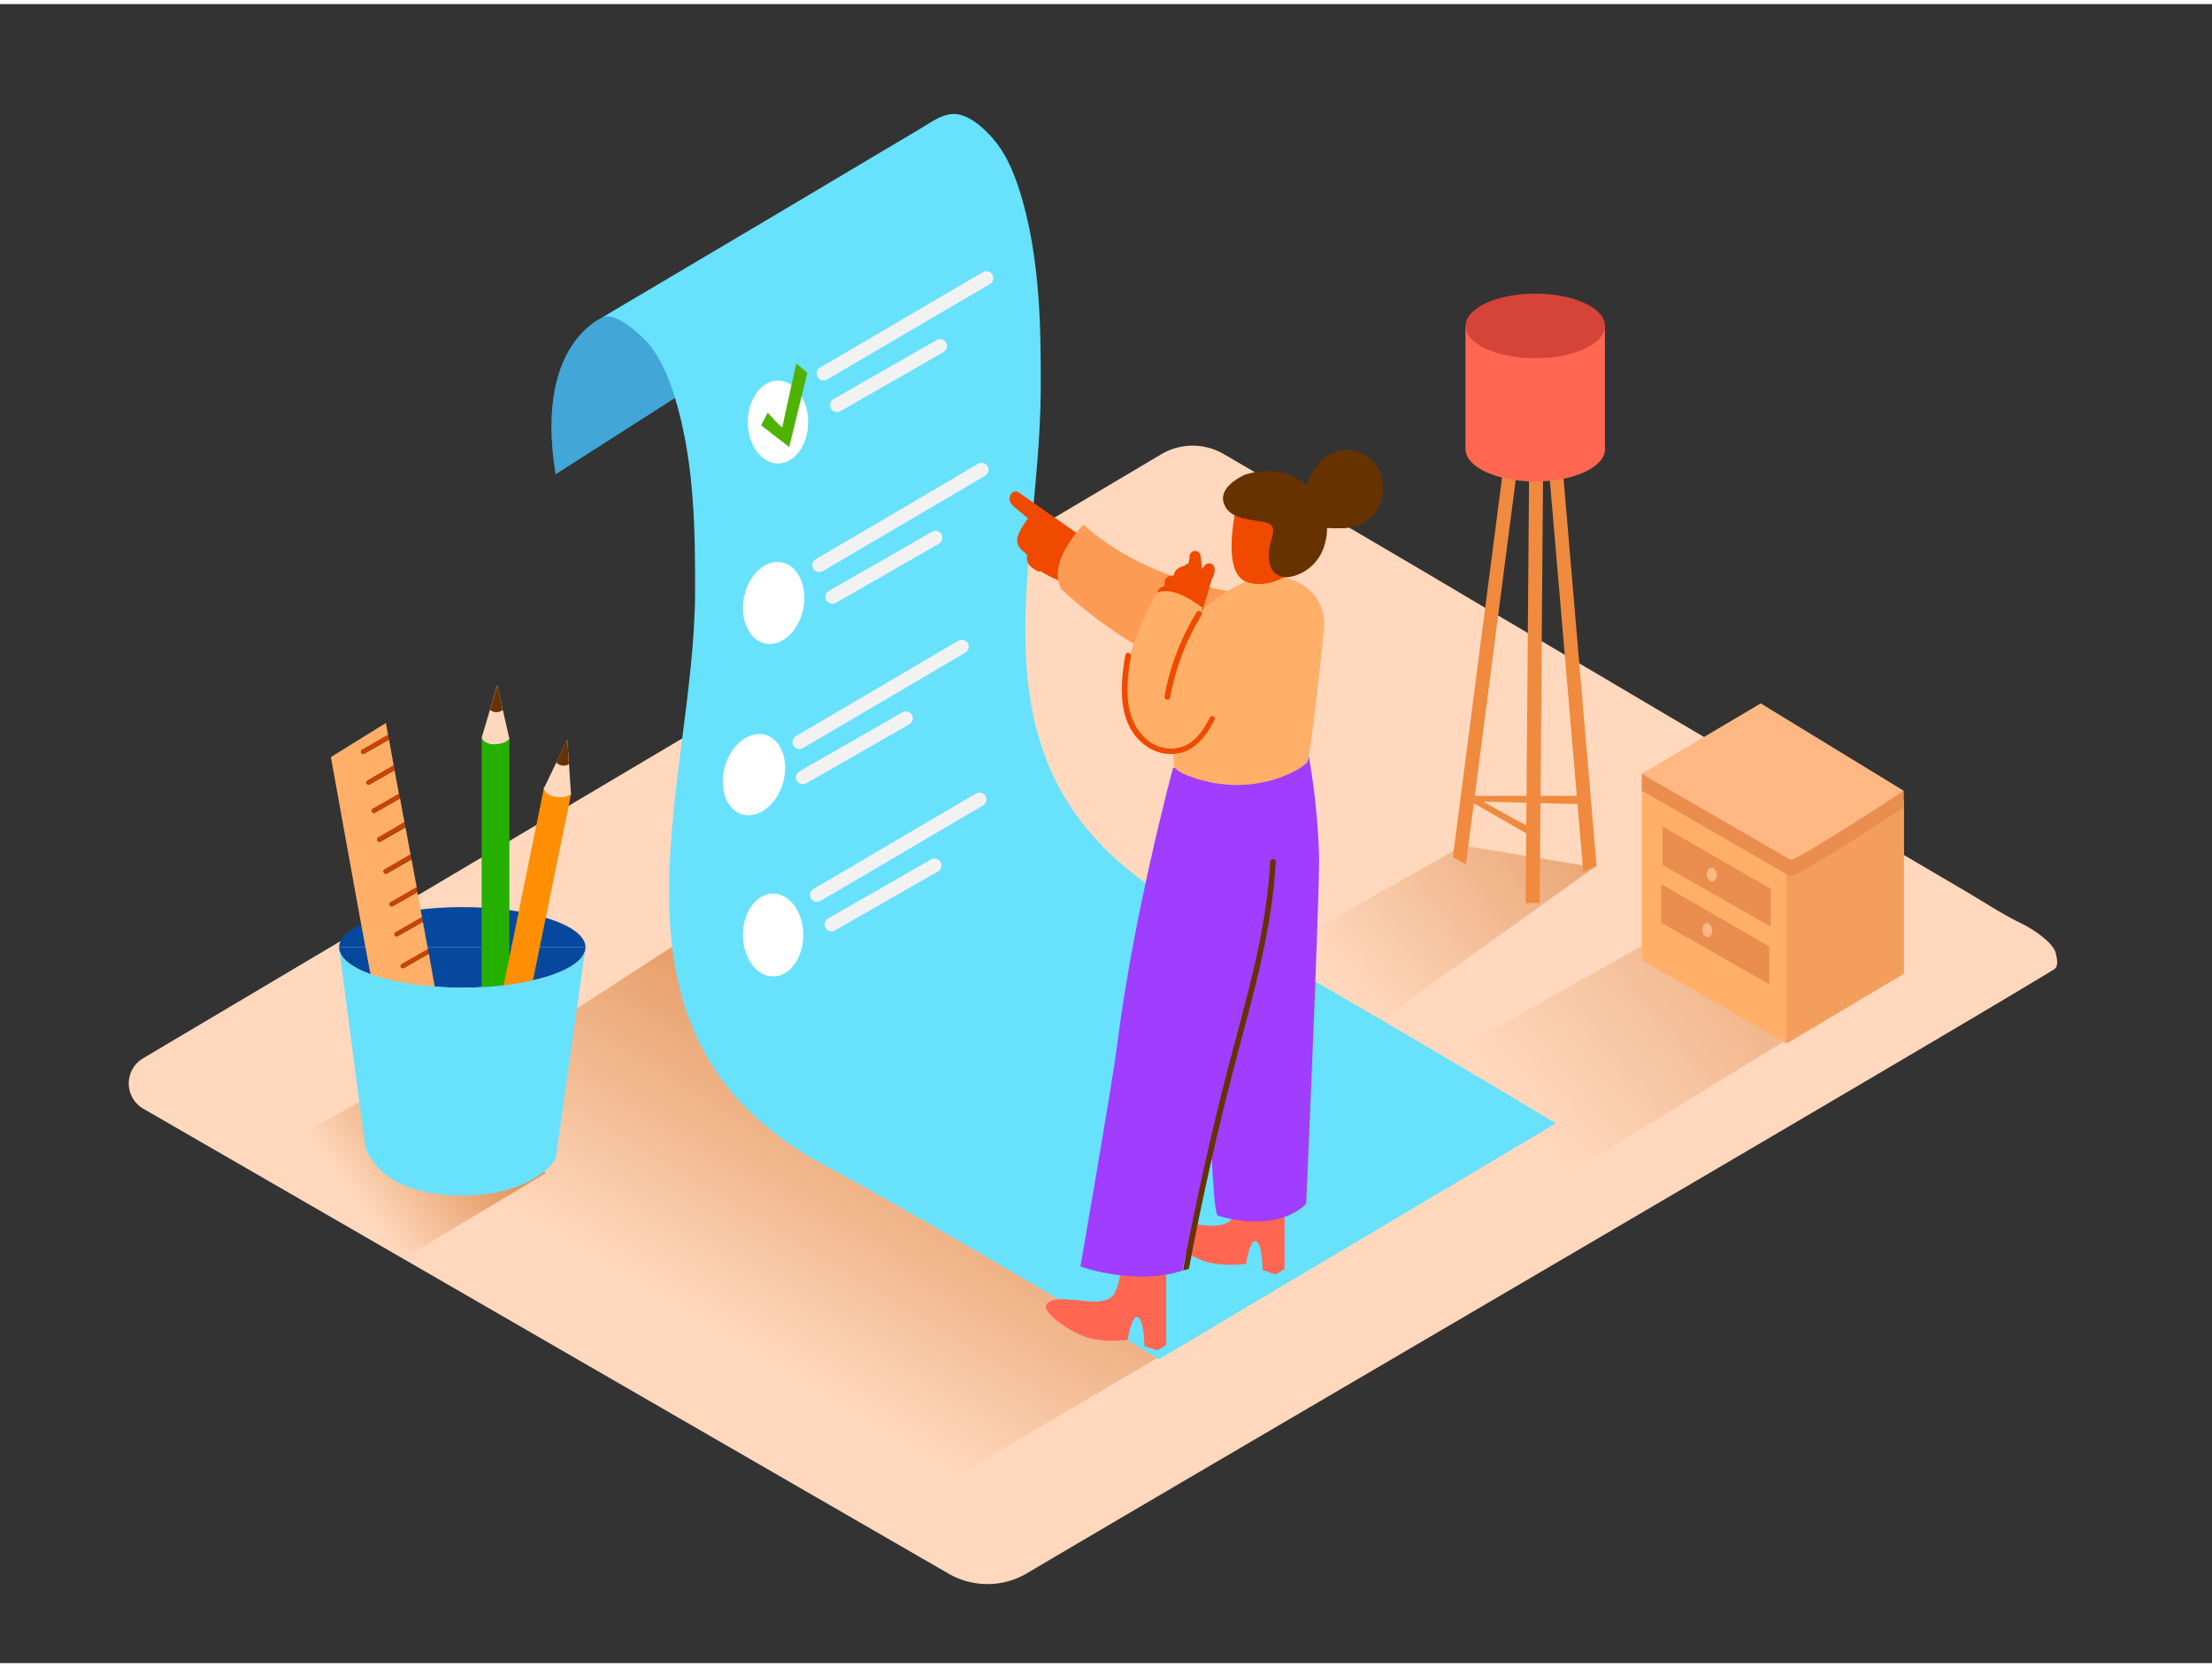 <svg
	id="Layer_1"
	data-name="Layer 1"
	xmlns="http://www.w3.org/2000/svg"
	xmlns:xlink="http://www.w3.org/1999/xlink"
	viewBox="0 0 400 300"
	width="406"
	height="306"
	class="illustration styles_illustrationTablet__1DWOa"
>
	<rect x="0" y="0" width="400" height="300" fill="#333333" stroke="none"/>
	<defs>
		<linearGradient
			id="linear-gradient"
			x1="293.79"
			y1="135.26"
			x2="242.2"
			y2="177.24"
			gradientUnits="userSpaceOnUse"
		>
			<stop offset="0" stop-color="#e3965d"></stop>
			<stop offset="1" stop-color="#ffd8bd"></stop>
		</linearGradient>
		<linearGradient
			id="linear-gradient-2"
			x1="176.04"
			y1="193.89"
			x2="143.05"
			y2="248.43"
			xlink:href="#linear-gradient"
		></linearGradient>
		<linearGradient
			id="linear-gradient-3"
			x1="346.19"
			y1="145.61"
			x2="276.32"
			y2="202.48"
			xlink:href="#linear-gradient"
		></linearGradient>
		<linearGradient
			id="linear-gradient-4"
			x1="83.74"
			y1="201.58"
			x2="64.32"
			y2="216.26"
			xlink:href="#linear-gradient"
		></linearGradient>
	</defs>
	<title>-</title>
	<path
		d="M25.92,199.75l145.61,84.07a14.07,14.07,0,0,0,14.2-.08c32.32-19.13,164.13-96,185.68-109.17.95-.58.52-2.15.32-3-.4-1.73-3.83-4.18-6.17-5.31-3.43-1.66-6.67-3.8-9.95-5.74L344.51,154l-12.9-7.62L317.42,138l-15-8.84-15.23-9-15-8.84L258,102.91l-13-7.64-11.21-6.59-8.93-5.23-3.61-2.1A11.13,11.13,0,0,0,210,81.4L25.87,190.63A5.29,5.29,0,0,0,25.92,199.75Z"
		fill="#ffd8bd"
	></path>
	<path
		d="M264.58,152.16l-38.14,21.52s4.47,8.87,17.36,14.29l44.52-31.88"
		fill="url(#linear-gradient)"
	></path>
	<path
		d="M144.21,155.75l-81,52.55s84.33,54.46,102.53,62.12l105.8-62.22"
		fill="url(#linear-gradient-2)"
	></path>
	<path
		d="M306.77,164.71l-53.85,30.38s6.31,12.53,24.52,20.18l63.43-38.9"
		fill="url(#linear-gradient-3)"
	></path>
	<path
		d="M110.2,56.12S96.42,60,100.48,85l30.2-19.3S118.46,53.74,110.2,56.12Z"
		fill="#68e1fd"
	></path>
	<path
		d="M110.2,56.12S96.42,60,100.48,85l30.2-19.3S118.46,53.74,110.2,56.12Z"
		fill="#06489e"
		opacity="0.39"
	></path>
	<path
		d="M215.81,164.35C172.73,141,188,105,188.2,69.78c.05-11.26-.16-23-3.22-34-1.12-4-2.62-8.2-5.37-11.39-1.54-1.79-3.76-3.87-6.14-4.41-2.66-.6-5.17,1.45-7.3,2.71l-7.41,4.39L139.21,38.71,123.35,48.1l-2.8,1.66-11.7,6.93c2.22-1.32,7.06,3.14,8.25,4.53,2.74,3.19,4.25,7.4,5.37,11.39,3.06,10.92,3.27,22.7,3.22,34-.16,35.25-20,79.91,23.13,103.23,24,13,60.77,35.2,60.77,35.2l71.75-42.64C273.72,197.79,236.5,175.55,215.81,164.35Z"
		fill="#68e1fd"
	></path>
	<path
		d="M201.64,101.13l-4.39-3.29a.88.88,0,0,0-.41-.7q-6.29-4.38-12.56-8.8a1,1,0,0,0-1.58.55c-.44.76.12,1.55.83,2.14s1.59,1.31,2.39,2a1,1,0,0,0-.26.28c-.64,1-1.71,2.42-1.72,3.67s1,1.87,1.78,2.55l0,.18c-.16,1.54.52,2,1.74,2.73a1,1,0,0,0,.81.14,17.12,17.12,0,0,0,2.67,1.42l3.7,1.88c.94.48,1.62-.65,1.24-1.41.74.06,1.05-.75.86-1.38a.85.85,0,0,0,.21-.33l0-.05,1.28,1c1,.81,2.26-.8,1.23-1.61l-.91-.72,1.87,1.4A1,1,0,0,0,201.64,101.13Z"
		fill="#f04900"
	></path>
	<path
		d="M230.71,229.72l1.58-1,0-17.79-7.81-.28s-.15,7.59-2,9.32-6.41.49-6.86.64-3.52-.74-4.9.68,4.68,5.52,7.9,6.27a20.8,20.8,0,0,0,6.7.25s.7-4.55,1.82-4.1,1.2,5.26,1.2,5.26Z"
		fill="#ff6753"
	></path>
	<path
		d="M236.59,135.54A126.26,126.26,0,0,1,238.53,154c.13,7-2.34,62.94-2.34,62.94s-4.64,5.44-15.94,2.16c-1.64-.47-2.16-54.59-2.16-54.59L222,139.69"
		fill="#a03dff"
	></path>
	<path
		d="M231.39,107.29c-.62,0-21.41-.54-35.46-13.13,0,0-6.73,6.6-4,11.65,0,0,19.92,19.19,35.11,15.26"
		fill="#fc9c54"
	></path>
	<path
		d="M214.92,101.35a.31.31,0,0,0-.52,0,13.72,13.72,0,0,0-2,10.29c.08.38.66.22.59-.16a13.09,13.09,0,0,1,1.67-9.37,21.64,21.64,0,0,1,2.56,10.4.3.3,0,0,0,.61,0A22.29,22.29,0,0,0,214.92,101.35Z"
		fill="#42a200"
	></path>
	<path
		d="M209.32,243.45l1.58-1,0-17.79-7.81-.28s-.15,7.59-2,9.32-6.41.49-6.86.64-3.52-.74-4.9.68,4.68,5.52,7.9,6.27a20.8,20.8,0,0,0,6.7.25s.7-4.55,1.82-4.1,1.2,5.26,1.2,5.26Z"
		fill="#ff6753"
	></path>
	<path
		d="M212.12,138.13s-7.2,26.58-10.13,50.37c-.7,5.71-6.61,39.77-6.61,39.77s9.74,3.56,18.4.77c0,0,10.3-43.46,10.74-44.31s7.39-29,8.19-49.2"
		fill="#a03dff"
	></path>
	<path
		d="M234.13,104.31,230,102.76c-1.05.07-10.4,3.13-14.65,9.32A40.52,40.52,0,0,0,214,118c-.54,2.67-1,5.35-1.34,8a59.2,59.2,0,0,0-.5,8.86c0,1.27.07,1.91.2,3.17a5.61,5.61,0,0,0,1.58,1.12c12.28,5.28,22-1.13,22.49-2.12s2.11-15.47,3-24.09A8.34,8.34,0,0,0,234.13,104.31Z"
		fill="#ffaf68"
	></path>
	<path
		d="M224.1,88.54s-3.86,14,1.27,15.93,11.73-3.57,12.39-6.46S231.79,84.33,224.1,88.54Z"
		fill="#f04900"
	></path>
	<path
		d="M249.43,84.36a6.52,6.52,0,0,0-7.76-3.44c-2.83.92-4.54,3.35-5.37,6.06-2.55-2.23-6.35-3.36-11.17-1.88,0,0-4.73,2-3.87,5s4.45,3,7.46,3.59.57,3.23.72,6.2,1.49,3.46,2.74,3.72,6.93-1,7.73-7.67a8.89,8.89,0,0,0,.06-1.23,15.92,15.92,0,0,0,2.35.07,8.73,8.73,0,0,0,5-1.38A7.58,7.58,0,0,0,249.43,84.36Z"
		fill="#653200"
	></path>
	<path
		d="M219.16,103.89a2.67,2.67,0,0,0,.47-1.9,1,1,0,0,0-1.82-.42l-.44.6c-.07-.77-.15-1.54-.26-2.31a1,1,0,0,0-2,.07c0,.24-.06.49-.08.73a4,4,0,0,0-.17.79c-1.09.14-2.39.54-2.58,1.79,0,0,0,.06,0,.08-.84,0-1.66.33-1.69,1.33a3.68,3.68,0,0,0,0,.57c-.85.25-1.47.68-1.35,1.79a16.34,16.34,0,0,0,1,3.77,1,1,0,0,0,.76.57c.12.54.26,1.07.41,1.6a1.5,1.5,0,0,0,2.52.28,1.18,1.18,0,0,0,.3-.06,1,1,0,0,0,.83.14,1,1,0,0,0,1.51-.45,1,1,0,0,0,.33-.84c0-.23,0-.46,0-.68v0Q218.1,107.62,219.16,103.89Z"
		fill="#f04900"
	></path>
	<path
		d="M217.45,109.07c-.32.08-4.82-4.05-8.23-2.63,0,0-13,21.92-.87,27.72,6,2.88,10.67-6,10.67-6l-3.45-6.82Z"
		fill="#ffaf68"
	></path>
	<ellipse
		cx="140.68"
		cy="75.58"
		rx="5.46"
		ry="7.49"
		fill="#fff"
	></ellipse>
	<path
		d="M149.58,67.88,179,50.63a1.25,1.25,0,0,0-1.26-2.16L148.32,65.72a1.25,1.25,0,0,0,1.26,2.16Z"
		fill="#f2f2f2"
	></path>
	<path
		d="M152,73.6l18.63-10.68a1.25,1.25,0,0,0-1.26-2.16L150.7,71.44A1.25,1.25,0,0,0,152,73.6Z"
		fill="#f2f2f2"
	></path>
	<ellipse
		cx="139.9"
		cy="108.3"
		rx="7.49"
		ry="5.46"
		transform="translate(5.8 223.7) rotate(-78.46)"
		fill="#fff"
	></ellipse>
	<path
		d="M148.77,102.55l29.37-17.26a1.25,1.25,0,0,0-1.26-2.16l-29.37,17.26a1.25,1.25,0,0,0,1.26,2.16Z"
		fill="#f2f2f2"
	></path>
	<path
		d="M151.15,108.27l18.63-10.68a1.25,1.25,0,0,0-1.26-2.16l-18.63,10.68a1.25,1.25,0,0,0,1.26,2.16Z"
		fill="#f2f2f2"
	></path>
	<ellipse
		cx="136.34"
		cy="139.34"
		rx="7.49"
		ry="5.46"
		transform="translate(-35.75 230.94) rotate(-73.65)"
		fill="#fff"
	></ellipse>
	<path
		d="M145.19,134.54l29.37-17.26a1.25,1.25,0,0,0-1.26-2.16l-29.37,17.26a1.25,1.25,0,0,0,1.26,2.16Z"
		fill="#f2f2f2"
	></path>
	<path
		d="M145.81,140.91l18.63-10.68a1.25,1.25,0,0,0-1.26-2.16l-18.63,10.68a1.25,1.25,0,0,0,1.26,2.16Z"
		fill="#f2f2f2"
	></path>
	<ellipse
		cx="139.8"
		cy="168.34"
		rx="5.46"
		ry="7.49"
		fill="#fff"
	></ellipse>
	<path
		d="M148.38,162.17l29.37-17.26a1.25,1.25,0,0,0-1.26-2.16L147.12,160a1.25,1.25,0,0,0,1.26,2.16Z"
		fill="#f2f2f2"
	></path>
	<path
		d="M151,167.51l18.63-10.68a1.25,1.25,0,0,0-1.26-2.16l-18.63,10.68a1.25,1.25,0,0,0,1.26,2.16Z"
		fill="#f2f2f2"
	></path>
	<path
		d="M137.64,76.17l1.18-2.29s2.66,2.93,2.66,2.64S144,65,144,65l2,1.66-3.29,13.44Z"
		fill="#4eb300"
	></path>
	<path
		d="M267.41,143.18a3,3,0,0,1-1.23-.27l-.19,1.25,20,.51v-1.49Z"
		fill="#ef8a3f"
	></path>
	<path
		d="M266.17,143l-.18,1.2L277,150.54V149C273.32,147.18,269.72,145.11,266.17,143Z"
		fill="#ef8a3f"
	></path>
	<path
		d="M277.33,56.66a3.19,3.19,0,0,1-1.92-.28l-12.68,97.85c.77.47,1.57.89,2.35,1.33l12.83-99Z"
		fill="#ef8a3f"
	></path>
	<path
		d="M280.25,56.54a6.38,6.38,0,0,1-1.39,0c-.37,0-.75,0-1.12.06l8.57,100.34a20.33,20.33,0,0,1,2-.85l.34-.17.06,0Z"
		fill="#ef8a3f"
	></path>
	<path
		d="M278.86,56.55a11.51,11.51,0,0,0-1.53.11,3.81,3.81,0,0,1-.6,0l-.84,106h0a2.61,2.61,0,0,1,1.34-.11H278l.42,0,.84-106Z"
		fill="#ef8a3f"
	></path>
	<path
		d="M265,58.24V80.16s25.22.75,25.22,0V58.24"
		fill="#ff6753"
	></path>
	<ellipse
		cx="277.63"
		cy="58.2"
		rx="12.61"
		ry="5.84"
		fill="#d64338"
	></ellipse>
	<ellipse
		cx="277.63"
		cy="80.49"
		rx="12.61"
		ry="5.84"
		fill="#ff6753"
	></ellipse>
	<path
		d="M216.37,110a43.8,43.8,0,0,0-5.78,15.16c-.11.63.85.9,1,.27a43,43,0,0,1,5.68-14.92C217.57,109.92,216.71,109.42,216.37,110Z"
		fill="#f04900"
	></path>
	<path
		d="M218.79,129c-1,1.95-2.28,4-4.28,5a6.56,6.56,0,0,1-7.23-1.12c-4.26-3.67-3.62-10-2.77-14.93.11-.63-.85-.9-1-.27-1,5.54-1.51,12.74,3.72,16.45a7.52,7.52,0,0,0,7.09,1c2.5-1,4.09-3.38,5.29-5.69C219.95,128.94,219.08,128.44,218.79,129Z"
		fill="#f04900"
	></path>
	<path
		d="M229.69,155.09c-.64,12.71-4.39,24.89-7.57,37.13s-5.89,24.43-8.21,36.78l1.08-.3q3.53-18.71,8.34-37.15c3.15-12,6.73-24,7.36-36.46C230.72,154.45,229.72,154.45,229.69,155.09Z"
		fill="#653200"
	></path>
	<polyline
		points="296.9 139.19 296.9 172.9 323 187.97 344.27 175.33 344.27 144.01"
		fill="#ffaf68"
	></polyline>
	<polygon
		points="323 187.97 323 154.71 344.27 145.29 344.27 175.33 323 187.97"
		fill="#f49e5d"
	></polygon>
	<polyline
		points="344.27 142.26 344.27 145.29 342.25 145.91 340.91 143.85"
		fill="#ea8e50"
	></polyline>
	<path
		d="M318.39,129.49l-21.5,12.73,26.88,15.52c.8.46,20.49-12.45,20.49-12.45Z"
		fill="#ea8e50"
	></path>
	<polyline
		points="296.9 142.22 296.9 139.19 300.76 137.27 300.29 142.66"
		fill="#ea8e50"
	></polyline>
	<path
		d="M318.39,126.46l-21.5,12.73,26.88,15.52c.8.46,20.49-12.45,20.49-12.45Z"
		fill="#ffb883"
	></path>
	<polygon
		points="300.65 148.7 300.65 155.67 320.21 166.83 320.21 159.99 300.65 148.7"
		fill="#ea8e50"
	></polygon>
	<polygon
		points="300.39 159.12 300.39 166.1 319.95 177.26 319.95 170.41 300.39 159.12"
		fill="#ea8e50"
	></polygon>
	<ellipse
		cx="309.55"
		cy="157.41"
		rx="0.88"
		ry="1.25"
		transform="translate(-13.55 30.11) rotate(-5.45)"
		fill="#ffb883"
	></ellipse>
	<ellipse
		cx="308.74"
		cy="167.47"
		rx="0.88"
		ry="1.25"
		transform="translate(-14.51 30.08) rotate(-5.45)"
		fill="#ffb883"
	></ellipse>
	<path
		d="M73.11,226.7l25.7-15.37L65.23,198.39,44.6,210C53.75,216.16,63.78,220.87,73.11,226.7Z"
		fill="url(#linear-gradient-4)"
	></path>
	<path
		d="M83.6,163.29c-12.3,0-22.28,3.26-22.28,7.28h44.56C105.88,166.55,95.9,163.29,83.6,163.29Z"
		fill="#06489e"
	></path>
	<path
		d="M61.39,171.14l-.07-.56A2.47,2.47,0,0,0,61.39,171.14Z"
		fill="#06489e"
	></path>
	<path
		d="M105.88,170.58l-.09.64A2.48,2.48,0,0,0,105.88,170.58Z"
		fill="#06489e"
	></path>
	<path
		d="M83.6,177.86c11.65,0,21.2-2.92,22.19-6.65l.09-.64H61.32l.07.56C62.27,174.9,71.87,177.86,83.6,177.86Z"
		fill="#06489e"
	></path>
	<rect
		x="87.1"
		y="132.97"
		width="5.01"
		height="51.71"
		fill="#25b000"
	></rect>
	<ellipse
		cx="89.61"
		cy="132.97"
		rx="2.51"
		ry="1.06"
		fill="#25b000"
	></ellipse>
	<rect
		x="93.12"
		y="141.82"
		width="5.01"
		height="51.71"
		transform="translate(35.48 -15.74) rotate(11.54)"
		fill="#ff8f02"
	></rect>
	<ellipse
		cx="100.79"
		cy="142.34"
		rx="1.06"
		ry="2.51"
		transform="translate(-58.83 212.62) rotate(-78.46)"
		fill="#ff8f02"
	></ellipse>
	<path
		d="M77.55,171.72,73,174.33a.41.41,0,0,1-.4-.7L77.25,171a.41.41,0,0,1,.14-.05l-.92-5-4.6,2.63a.41.41,0,0,1-.4-.7l4.68-2.68a.41.41,0,0,1,.17-.05l-.85-4.58L71,163.15a.41.41,0,0,1-.4-.7l4.68-2.68.09,0-.95-5.1-4.51,2.58a.41.41,0,0,1-.4-.7l4.68-2.68.07,0-.93-5-4.58,2.62a.41.41,0,0,1-.4-.7L73,148a.41.41,0,0,1,.14-.05l-.8-4.33-4.58,2.62a.41.41,0,0,1-.4-.7L72,142.9a.41.41,0,0,1,.15-.05l-.8-4.32-4.57,2.61a.41.41,0,0,1-.4-.7l4.68-2.68a.41.41,0,0,1,.14,0L70.35,133l-4.53,2.59a.41.41,0,0,1-.4-.7l4.68-2.68.09,0-.41-2.21-9.94,6.16s7.06,39.31,7.21,39.39c4.12,2.15,11.62,2.4,11.62,2.4Z"
		fill="#ffaf68"
	></path>
	<path
		d="M65.43,134.84a.41.41,0,0,0,.4.7L70.35,133l-.15-.83-.09,0Z"
		fill="#ca4300"
	></path>
	<path
		d="M66.42,140.44a.41.41,0,0,0,.4.7l4.57-2.61-.15-.82a.41.41,0,0,0-.14,0Z"
		fill="#ca4300"
	></path>
	<path
		d="M67.36,145.58a.41.41,0,0,0,.4.7l4.58-2.62-.15-.81a.41.41,0,0,0-.15.05Z"
		fill="#ca4300"
	></path>
	<path
		d="M68.32,150.72a.41.41,0,0,0,.4.7l4.58-2.62-.15-.81A.41.41,0,0,0,73,148Z"
		fill="#ca4300"
	></path>
	<path
		d="M69.47,156.5a.41.41,0,0,0,.4.7l4.51-2.58-.16-.84-.07,0Z"
		fill="#ca4300"
	></path>
	<path
		d="M70.55,162.45a.41.41,0,0,0,.4.7l4.53-2.59-.15-.83-.09,0Z"
		fill="#ca4300"
	></path>
	<path
		d="M76.15,165.2l-4.68,2.68a.41.41,0,0,0,.4.7l4.6-2.63-.15-.8A.41.41,0,0,0,76.15,165.2Z"
		fill="#ca4300"
	></path>
	<path
		d="M72.57,173.63a.41.41,0,0,0,.4.7l4.58-2.62-.15-.81a.41.41,0,0,0-.14.05Z"
		fill="#ca4300"
	></path>
	<path
		d="M98.34,141.84s.25,1.31,2.24,1.54,2.67-.54,2.67-.54L102.6,133Z"
		fill="#ffd8bd"
	></path>
	<path
		d="M102.6,133l-2,4.12a1.8,1.8,0,0,0,2.27.32Z"
		fill="#653200"
	></path>
	<path
		d="M87.1,132.67s.46,1.26,2.46,1.17,2.55-1,2.55-1l-2.2-9.64Z"
		fill="#ffd8bd"
	></path>
	<path
		d="M89.92,123.25l-1.31,4.38a1.8,1.8,0,0,0,2.29,0Z"
		fill="#653200"
	></path>
	<path
		d="M83.6,177.86c-11.72,0-21.33-3-22.21-6.72.58,4.5,4.59,35.41,4.74,35.59,0,0,2,8.72,17.47,8.71,13.13,0,16.87-6.59,16.87-6.59l5.32-37.63C104.8,174.94,95.25,177.86,83.6,177.86Z"
		fill="#68e1fd"
	></path>
</svg>